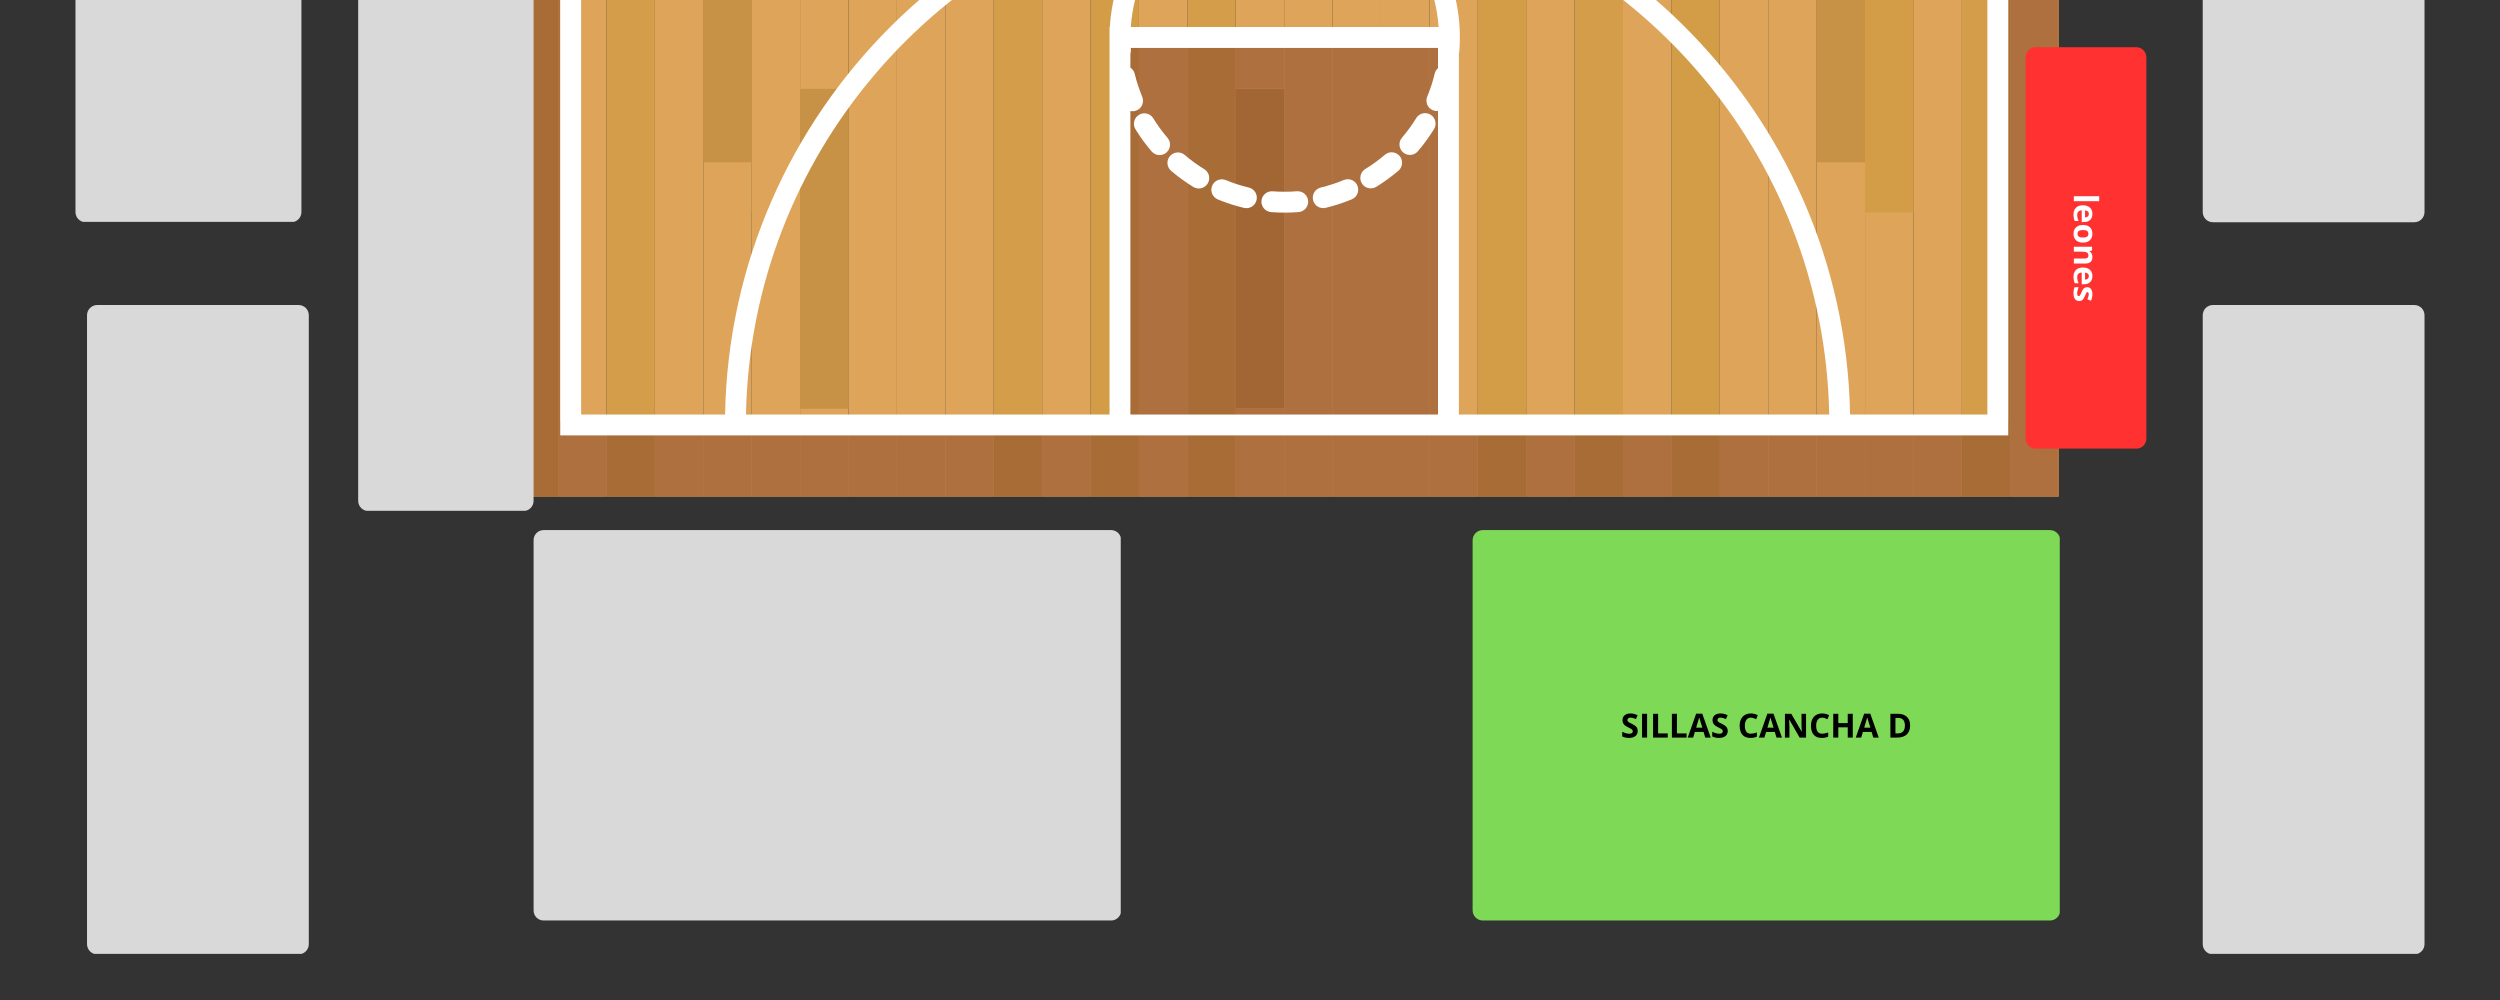 <svg xmlns="http://www.w3.org/2000/svg" xmlns:xlink="http://www.w3.org/1999/xlink" width="2000" zoomAndPan="magnify" viewBox="0 0 1500 600" height="800" preserveAspectRatio="xMidYMid meet" version="1.0"><rect x="0" y="0" width="1500" height="600" fill="#333333" stroke="none"/><defs><g/><clipPath id="9398a1fed0"><path d="M 1206 0 L 1236 0 L 1236 297.965 L 1206 297.965 Z M 1206 0 " clip-rule="nonzero"/></clipPath><clipPath id="2ace561d34"><path d="M 1177 0 L 1207 0 L 1207 297.965 L 1177 297.965 Z M 1177 0 " clip-rule="nonzero"/></clipPath><clipPath id="6534e3a64e"><path d="M 1148 0 L 1178 0 L 1178 297.965 L 1148 297.965 Z M 1148 0 " clip-rule="nonzero"/></clipPath><clipPath id="6485ed7209"><path d="M 1119 0 L 1149 0 L 1149 297.965 L 1119 297.965 Z M 1119 0 " clip-rule="nonzero"/></clipPath><clipPath id="12ae5911d4"><path d="M 1089 0 L 1120 0 L 1120 297.965 L 1089 297.965 Z M 1089 0 " clip-rule="nonzero"/></clipPath><clipPath id="d46a6319b6"><path d="M 1060 0 L 1090 0 L 1090 297.965 L 1060 297.965 Z M 1060 0 " clip-rule="nonzero"/></clipPath><clipPath id="d75b7e5694"><path d="M 1031 0 L 1061 0 L 1061 297.965 L 1031 297.965 Z M 1031 0 " clip-rule="nonzero"/></clipPath><clipPath id="5ea0d0245b"><path d="M 1002 0 L 1032 0 L 1032 297.965 L 1002 297.965 Z M 1002 0 " clip-rule="nonzero"/></clipPath><clipPath id="1a2b495e8a"><path d="M 973 0 L 1003 0 L 1003 297.965 L 973 297.965 Z M 973 0 " clip-rule="nonzero"/></clipPath><clipPath id="6ff8b0fb7c"><path d="M 944 0 L 974 0 L 974 297.965 L 944 297.965 Z M 944 0 " clip-rule="nonzero"/></clipPath><clipPath id="a6c2f94bd2"><path d="M 915 0 L 945 0 L 945 297.965 L 915 297.965 Z M 915 0 " clip-rule="nonzero"/></clipPath><clipPath id="1da0281833"><path d="M 886 0 L 916 0 L 916 297.965 L 886 297.965 Z M 886 0 " clip-rule="nonzero"/></clipPath><clipPath id="fb3bea551f"><path d="M 857 0 L 887 0 L 887 297.965 L 857 297.965 Z M 857 0 " clip-rule="nonzero"/></clipPath><clipPath id="53795aa39e"><path d="M 828 0 L 858 0 L 858 297.965 L 828 297.965 Z M 828 0 " clip-rule="nonzero"/></clipPath><clipPath id="5a63e8b563"><path d="M 799 0 L 829 0 L 829 297.965 L 799 297.965 Z M 799 0 " clip-rule="nonzero"/></clipPath><clipPath id="b6e439ee69"><path d="M 770 0 L 800 0 L 800 297.965 L 770 297.965 Z M 770 0 " clip-rule="nonzero"/></clipPath><clipPath id="8e76752b71"><path d="M 741 0 L 771 0 L 771 297.965 L 741 297.965 Z M 741 0 " clip-rule="nonzero"/></clipPath><clipPath id="a45a821fa3"><path d="M 712 0 L 742 0 L 742 297.965 L 712 297.965 Z M 712 0 " clip-rule="nonzero"/></clipPath><clipPath id="3755a36458"><path d="M 683 0 L 713 0 L 713 297.965 L 683 297.965 Z M 683 0 " clip-rule="nonzero"/></clipPath><clipPath id="56509ae1d5"><path d="M 654 0 L 684 0 L 684 297.965 L 654 297.965 Z M 654 0 " clip-rule="nonzero"/></clipPath><clipPath id="1b9f6ce985"><path d="M 625 0 L 655 0 L 655 297.965 L 625 297.965 Z M 625 0 " clip-rule="nonzero"/></clipPath><clipPath id="a3dd6e0c8b"><path d="M 596 0 L 626 0 L 626 297.965 L 596 297.965 Z M 596 0 " clip-rule="nonzero"/></clipPath><clipPath id="c72ee8a7e4"><path d="M 567 0 L 597 0 L 597 297.965 L 567 297.965 Z M 567 0 " clip-rule="nonzero"/></clipPath><clipPath id="20217c53cc"><path d="M 538 0 L 568 0 L 568 297.965 L 538 297.965 Z M 538 0 " clip-rule="nonzero"/></clipPath><clipPath id="1b19637454"><path d="M 509 0 L 539 0 L 539 297.965 L 509 297.965 Z M 509 0 " clip-rule="nonzero"/></clipPath><clipPath id="ee5a8c180e"><path d="M 480 0 L 510 0 L 510 297.965 L 480 297.965 Z M 480 0 " clip-rule="nonzero"/></clipPath><clipPath id="79cac449e4"><path d="M 451 0 L 481 0 L 481 297.965 L 451 297.965 Z M 451 0 " clip-rule="nonzero"/></clipPath><clipPath id="44befc6d80"><path d="M 421 0 L 452 0 L 452 297.965 L 421 297.965 Z M 421 0 " clip-rule="nonzero"/></clipPath><clipPath id="e587e526b4"><path d="M 392 0 L 422 0 L 422 297.965 L 392 297.965 Z M 392 0 " clip-rule="nonzero"/></clipPath><clipPath id="324da9ab10"><path d="M 363 0 L 393 0 L 393 297.965 L 363 297.965 Z M 363 0 " clip-rule="nonzero"/></clipPath><clipPath id="f1542c83d3"><path d="M 334 0 L 364 0 L 364 297.965 L 334 297.965 Z M 334 0 " clip-rule="nonzero"/></clipPath><clipPath id="563ca7b887"><path d="M 305.344 0 L 335 0 L 335 297.965 L 305.344 297.965 Z M 305.344 0 " clip-rule="nonzero"/></clipPath><clipPath id="169d9fe9c1"><path d="M 1206 0 L 1236 0 L 1236 297.965 L 1206 297.965 Z M 1206 0 " clip-rule="nonzero"/></clipPath><clipPath id="143cf5bc0e"><path d="M 1177 0 L 1207 0 L 1207 297.965 L 1177 297.965 Z M 1177 0 " clip-rule="nonzero"/></clipPath><clipPath id="b2a2445f04"><path d="M 1148 0 L 1178 0 L 1178 297.965 L 1148 297.965 Z M 1148 0 " clip-rule="nonzero"/></clipPath><clipPath id="24166f77ee"><path d="M 1119 0 L 1149 0 L 1149 297.965 L 1119 297.965 Z M 1119 0 " clip-rule="nonzero"/></clipPath><clipPath id="f4c35498eb"><path d="M 1089 0 L 1120 0 L 1120 297.965 L 1089 297.965 Z M 1089 0 " clip-rule="nonzero"/></clipPath><clipPath id="23f70fc11a"><path d="M 1060 0 L 1090 0 L 1090 297.965 L 1060 297.965 Z M 1060 0 " clip-rule="nonzero"/></clipPath><clipPath id="3b7e7b7f78"><path d="M 1031 0 L 1061 0 L 1061 297.965 L 1031 297.965 Z M 1031 0 " clip-rule="nonzero"/></clipPath><clipPath id="33430dc837"><path d="M 1002 0 L 1032 0 L 1032 297.965 L 1002 297.965 Z M 1002 0 " clip-rule="nonzero"/></clipPath><clipPath id="c7c4c99321"><path d="M 973 0 L 1003 0 L 1003 297.965 L 973 297.965 Z M 973 0 " clip-rule="nonzero"/></clipPath><clipPath id="d398b9c7be"><path d="M 944 0 L 974 0 L 974 297.965 L 944 297.965 Z M 944 0 " clip-rule="nonzero"/></clipPath><clipPath id="f82f8aa137"><path d="M 915 0 L 945 0 L 945 297.965 L 915 297.965 Z M 915 0 " clip-rule="nonzero"/></clipPath><clipPath id="1792a4edee"><path d="M 886 0 L 916 0 L 916 297.965 L 886 297.965 Z M 886 0 " clip-rule="nonzero"/></clipPath><clipPath id="3aabeb14e5"><path d="M 857 0 L 887 0 L 887 297.965 L 857 297.965 Z M 857 0 " clip-rule="nonzero"/></clipPath><clipPath id="3263206e28"><path d="M 828 0 L 858 0 L 858 297.965 L 828 297.965 Z M 828 0 " clip-rule="nonzero"/></clipPath><clipPath id="be884441a9"><path d="M 799 0 L 829 0 L 829 297.965 L 799 297.965 Z M 799 0 " clip-rule="nonzero"/></clipPath><clipPath id="c7b71b4108"><path d="M 770 0 L 800 0 L 800 297.965 L 770 297.965 Z M 770 0 " clip-rule="nonzero"/></clipPath><clipPath id="fb15f8b7e8"><path d="M 741 0 L 771 0 L 771 297.965 L 741 297.965 Z M 741 0 " clip-rule="nonzero"/></clipPath><clipPath id="2eeffa4138"><path d="M 712 0 L 742 0 L 742 297.965 L 712 297.965 Z M 712 0 " clip-rule="nonzero"/></clipPath><clipPath id="ce09ce4f96"><path d="M 683 0 L 713 0 L 713 297.965 L 683 297.965 Z M 683 0 " clip-rule="nonzero"/></clipPath><clipPath id="534ff0be05"><path d="M 654 0 L 684 0 L 684 297.965 L 654 297.965 Z M 654 0 " clip-rule="nonzero"/></clipPath><clipPath id="2496ff93cd"><path d="M 625 0 L 655 0 L 655 297.965 L 625 297.965 Z M 625 0 " clip-rule="nonzero"/></clipPath><clipPath id="d36a856e19"><path d="M 596 0 L 626 0 L 626 297.965 L 596 297.965 Z M 596 0 " clip-rule="nonzero"/></clipPath><clipPath id="2b6e791b6c"><path d="M 567 0 L 597 0 L 597 297.965 L 567 297.965 Z M 567 0 " clip-rule="nonzero"/></clipPath><clipPath id="c41ae019f0"><path d="M 538 0 L 568 0 L 568 297.965 L 538 297.965 Z M 538 0 " clip-rule="nonzero"/></clipPath><clipPath id="c5c129c022"><path d="M 509 0 L 539 0 L 539 297.965 L 509 297.965 Z M 509 0 " clip-rule="nonzero"/></clipPath><clipPath id="839f554a1e"><path d="M 480 0 L 510 0 L 510 297.965 L 480 297.965 Z M 480 0 " clip-rule="nonzero"/></clipPath><clipPath id="d6ca410218"><path d="M 451 0 L 481 0 L 481 297.965 L 451 297.965 Z M 451 0 " clip-rule="nonzero"/></clipPath><clipPath id="464893f617"><path d="M 421 0 L 452 0 L 452 297.965 L 421 297.965 Z M 421 0 " clip-rule="nonzero"/></clipPath><clipPath id="156a87c736"><path d="M 392 0 L 422 0 L 422 297.965 L 392 297.965 Z M 392 0 " clip-rule="nonzero"/></clipPath><clipPath id="bbf3009538"><path d="M 363 0 L 393 0 L 393 297.965 L 363 297.965 Z M 363 0 " clip-rule="nonzero"/></clipPath><clipPath id="918ba0ebfa"><path d="M 334 0 L 364 0 L 364 297.965 L 334 297.965 Z M 334 0 " clip-rule="nonzero"/></clipPath><clipPath id="38062957fc"><path d="M 305.344 0 L 335 0 L 335 297.965 L 305.344 297.965 Z M 305.344 0 " clip-rule="nonzero"/></clipPath><clipPath id="a892174a6a"><path d="M 45.285 0 L 180.852 0 L 180.852 133.637 L 45.285 133.637 Z M 45.285 0 " clip-rule="nonzero"/></clipPath><clipPath id="df7ef6efbb"><path d="M 180.852 -935.254 L 180.852 127.234 C 180.852 130.609 178.113 133.344 174.738 133.344 L 51.395 133.344 C 48.02 133.344 45.285 130.609 45.285 127.234 L 45.285 -935.254 C 45.285 -938.629 48.02 -941.367 51.395 -941.367 L 174.738 -941.367 C 178.113 -941.367 180.852 -938.629 180.852 -935.254 Z M 180.852 -935.254 " clip-rule="nonzero"/></clipPath><clipPath id="c6da8e33dd"><path d="M 1321.637 0 L 1454.707 0 L 1454.707 133.574 L 1321.637 133.574 Z M 1321.637 0 " clip-rule="nonzero"/></clipPath><clipPath id="47d353f0c0"><path d="M 1454.707 -935.254 L 1454.707 127.234 C 1454.707 130.609 1451.969 133.344 1448.594 133.344 L 1327.75 133.344 C 1324.375 133.344 1321.637 130.609 1321.637 127.234 L 1321.637 -935.254 C 1321.637 -938.629 1324.375 -941.363 1327.75 -941.363 L 1448.594 -941.363 C 1451.969 -941.363 1454.707 -938.629 1454.707 -935.254 Z M 1454.707 -935.254 " clip-rule="nonzero"/></clipPath><clipPath id="e551b42099"><path d="M 1321.641 183.012 L 1454.707 183.012 L 1454.707 572.859 L 1321.641 572.859 Z M 1321.641 183.012 " clip-rule="nonzero"/></clipPath><clipPath id="358cbedaff"><path d="M 1454.707 189.125 L 1454.707 566.48 C 1454.707 569.855 1451.973 572.594 1448.598 572.594 L 1327.75 572.594 C 1324.375 572.594 1321.641 569.855 1321.641 566.48 L 1321.641 189.125 C 1321.641 185.75 1324.375 183.012 1327.75 183.012 L 1448.598 183.012 C 1451.973 183.012 1454.707 185.75 1454.707 189.125 Z M 1454.707 189.125 " clip-rule="nonzero"/></clipPath><clipPath id="1bd7187dd2"><path d="M 52.215 183.012 L 185.281 183.012 L 185.281 572.859 L 52.215 572.859 Z M 52.215 183.012 " clip-rule="nonzero"/></clipPath><clipPath id="85cfb761e0"><path d="M 185.281 189.125 L 185.281 566.48 C 185.281 569.855 182.547 572.594 179.172 572.594 L 58.324 572.594 C 54.949 572.594 52.215 569.855 52.215 566.48 L 52.215 189.125 C 52.215 185.75 54.949 183.012 58.324 183.012 L 179.172 183.012 C 182.547 183.012 185.281 185.75 185.281 189.125 Z M 185.281 189.125 " clip-rule="nonzero"/></clipPath><clipPath id="2eabf9fa59"><path d="M 883.574 318.051 L 1236 318.051 L 1236 552.297 L 883.574 552.297 Z M 883.574 318.051 " clip-rule="nonzero"/></clipPath><clipPath id="a9f0f907a5"><path d="M 889.684 318.051 L 1229.988 318.051 C 1233.363 318.051 1236.098 320.785 1236.098 324.16 L 1236.098 546.188 C 1236.098 549.562 1233.363 552.297 1229.988 552.297 L 889.684 552.297 C 886.309 552.297 883.574 549.562 883.574 546.188 L 883.574 324.16 C 883.574 320.785 886.309 318.051 889.684 318.051 Z M 889.684 318.051 " clip-rule="nonzero"/></clipPath><clipPath id="5e713d3022"><path d="M 214.91 0 L 320.152 0 L 320.152 306.91 L 214.91 306.91 Z M 214.91 0 " clip-rule="nonzero"/></clipPath><clipPath id="6e77c30aba"><path d="M 320.152 -1108.527 L 320.152 300.504 C 320.152 303.879 317.414 306.613 314.039 306.613 L 221.023 306.613 C 217.648 306.613 214.91 303.879 214.91 300.504 L 214.91 -1108.527 C 214.91 -1111.902 217.648 -1114.641 221.023 -1114.641 L 314.039 -1114.641 C 317.414 -1114.641 320.152 -1111.902 320.152 -1108.527 Z M 320.152 -1108.527 " clip-rule="nonzero"/></clipPath><clipPath id="6c8baaac9c"><path d="M 1215.352 28.301 L 1287.809 28.301 L 1287.809 269.449 L 1215.352 269.449 Z M 1215.352 28.301 " clip-rule="nonzero"/></clipPath><clipPath id="7d78445447"><path d="M 1287.809 34.414 L 1287.809 263.109 C 1287.809 266.484 1285.074 269.219 1281.699 269.219 L 1221.465 269.219 C 1218.09 269.219 1215.352 266.484 1215.352 263.109 L 1215.352 34.414 C 1215.352 31.039 1218.09 28.301 1221.465 28.301 L 1281.699 28.301 C 1285.074 28.301 1287.809 31.039 1287.809 34.414 Z M 1287.809 34.414 " clip-rule="nonzero"/></clipPath><clipPath id="c9d21080c6"><path d="M 320.156 318.051 L 673 318.051 L 673 552.297 L 320.156 552.297 Z M 320.156 318.051 " clip-rule="nonzero"/></clipPath><clipPath id="b84394fc75"><path d="M 326.156 318.051 L 666.68 318.051 C 669.992 318.051 672.68 320.738 672.68 324.051 L 672.68 546.297 C 672.68 549.613 669.992 552.297 666.68 552.297 L 326.156 552.297 C 322.84 552.297 320.156 549.613 320.156 546.297 L 320.156 324.051 C 320.156 320.738 322.84 318.051 326.156 318.051 Z M 326.156 318.051 " clip-rule="nonzero"/></clipPath></defs><g clip-path="url(#9398a1fed0)"><path fill="#dea55a" d="M 1206.145 -1123.301 L 1206.145 297.977 L 1235.203 297.977 L 1235.203 -1123.301 Z M 1206.145 -1123.301 " fill-opacity="1" fill-rule="nonzero"/></g><g clip-path="url(#2ace561d34)"><path fill="#d39d49" d="M 1177.117 -1123.301 L 1177.117 297.977 L 1206.145 297.977 L 1206.145 -1123.301 Z M 1177.117 -1123.301 " fill-opacity="1" fill-rule="nonzero"/></g><g clip-path="url(#6534e3a64e)"><path fill="#dea55a" d="M 1148.059 -1123.301 L 1148.059 297.977 L 1177.117 297.977 L 1177.117 -1123.301 Z M 1148.059 -1123.301 " fill-opacity="1" fill-rule="nonzero"/></g><g clip-path="url(#6485ed7209)"><path fill="#dea55a" d="M 1119.031 -1123.301 L 1119.031 297.977 L 1148.059 297.977 L 1148.059 -1123.301 Z M 1119.031 -1123.301 " fill-opacity="1" fill-rule="nonzero"/></g><g clip-path="url(#12ae5911d4)"><path fill="#dea55a" d="M 1089.988 -1123.301 L 1089.988 297.977 L 1119.031 297.977 L 1119.031 -1123.301 Z M 1089.988 -1123.301 " fill-opacity="1" fill-rule="nonzero"/></g><g clip-path="url(#d46a6319b6)"><path fill="#dea55a" d="M 1060.945 -1123.301 L 1060.945 297.977 L 1089.988 297.977 L 1089.988 -1123.301 Z M 1060.945 -1123.301 " fill-opacity="1" fill-rule="nonzero"/></g><g clip-path="url(#d75b7e5694)"><path fill="#dea55a" d="M 1031.887 -1123.301 L 1031.887 297.977 L 1060.945 297.977 L 1060.945 -1123.301 Z M 1031.887 -1123.301 " fill-opacity="1" fill-rule="nonzero"/></g><g clip-path="url(#5ea0d0245b)"><path fill="#d39d48" d="M 1002.859 -1123.301 L 1002.859 297.977 L 1031.887 297.977 L 1031.887 -1123.301 Z M 1002.859 -1123.301 " fill-opacity="1" fill-rule="nonzero"/></g><g clip-path="url(#1a2b495e8a)"><path fill="#dea55a" d="M 973.801 -1123.301 L 973.801 297.977 L 1002.859 297.977 L 1002.859 -1123.301 Z M 973.801 -1123.301 " fill-opacity="1" fill-rule="nonzero"/></g><g clip-path="url(#6ff8b0fb7c)"><path fill="#d39d49" d="M 944.758 -1123.301 L 944.758 297.977 L 973.801 297.977 L 973.801 -1123.301 Z M 944.758 -1123.301 " fill-opacity="1" fill-rule="nonzero"/></g><g clip-path="url(#a6c2f94bd2)"><path fill="#dea55a" d="M 915.715 -1123.301 L 915.715 297.977 L 944.758 297.977 L 944.758 -1123.301 Z M 915.715 -1123.301 " fill-opacity="1" fill-rule="nonzero"/></g><g clip-path="url(#1da0281833)"><path fill="#d39d48" d="M 886.672 -1123.301 L 886.672 297.977 L 915.715 297.977 L 915.715 -1123.301 Z M 886.672 -1123.301 " fill-opacity="1" fill-rule="nonzero"/></g><path fill="#d39d48" d="M 1119.031 -471.535 L 1119.031 127.426 L 1148.059 127.426 L 1148.059 -471.535 Z M 1119.031 -471.535 " fill-opacity="1" fill-rule="nonzero"/><path fill="#d39d48" d="M 451.016 -471.535 L 451.016 127.426 L 480.055 127.426 L 480.055 -471.535 Z M 451.016 -471.535 " fill-opacity="1" fill-rule="nonzero"/><g clip-path="url(#fb3bea551f)"><path fill="#dea55a" d="M 857.648 -1123.301 L 857.648 297.977 L 886.672 297.977 L 886.672 -1123.301 Z M 857.648 -1123.301 " fill-opacity="1" fill-rule="nonzero"/></g><g clip-path="url(#53795aa39e)"><path fill="#dea55a" d="M 828.586 -1123.301 L 828.586 297.977 L 857.648 297.977 L 857.648 -1123.301 Z M 828.586 -1123.301 " fill-opacity="1" fill-rule="nonzero"/></g><g clip-path="url(#5a63e8b563)"><path fill="#dea55a" d="M 799.543 -1123.301 L 799.543 297.977 L 828.586 297.977 L 828.586 -1123.301 Z M 799.543 -1123.301 " fill-opacity="1" fill-rule="nonzero"/></g><g clip-path="url(#b6e439ee69)"><path fill="#dea55a" d="M 770.5 -1123.301 L 770.5 297.977 L 799.543 297.977 L 799.543 -1123.301 Z M 770.5 -1123.301 " fill-opacity="1" fill-rule="nonzero"/></g><g clip-path="url(#8e76752b71)"><path fill="#dea55a" d="M 741.457 -1123.301 L 741.457 297.977 L 770.5 297.977 L 770.5 -1123.301 Z M 741.457 -1123.301 " fill-opacity="1" fill-rule="nonzero"/></g><g clip-path="url(#a45a821fa3)"><path fill="#d39d49" d="M 712.414 -1123.301 L 712.414 297.977 L 741.457 297.977 L 741.457 -1123.301 Z M 712.414 -1123.301 " fill-opacity="1" fill-rule="nonzero"/></g><g clip-path="url(#3755a36458)"><path fill="#dea55a" d="M 683.371 -1123.301 L 683.371 297.977 L 712.414 297.977 L 712.414 -1123.301 Z M 683.371 -1123.301 " fill-opacity="1" fill-rule="nonzero"/></g><g clip-path="url(#56509ae1d5)"><path fill="#d39d48" d="M 654.332 -1123.301 L 654.332 297.977 L 683.371 297.977 L 683.371 -1123.301 Z M 654.332 -1123.301 " fill-opacity="1" fill-rule="nonzero"/></g><g clip-path="url(#1b9f6ce985)"><path fill="#dea55a" d="M 625.289 -1123.301 L 625.289 297.977 L 654.332 297.977 L 654.332 -1123.301 Z M 625.289 -1123.301 " fill-opacity="1" fill-rule="nonzero"/></g><g clip-path="url(#a3dd6e0c8b)"><path fill="#d39d49" d="M 596.227 -1123.301 L 596.227 297.977 L 625.289 297.977 L 625.289 -1123.301 Z M 596.227 -1123.301 " fill-opacity="1" fill-rule="nonzero"/></g><g clip-path="url(#c72ee8a7e4)"><path fill="#dea55a" d="M 567.184 -1123.301 L 567.184 297.977 L 596.227 297.977 L 596.227 -1123.301 Z M 567.184 -1123.301 " fill-opacity="1" fill-rule="nonzero"/></g><g clip-path="url(#20217c53cc)"><path fill="#dea55a" d="M 538.141 -1123.301 L 538.141 297.977 L 567.184 297.977 L 567.184 -1123.301 Z M 538.141 -1123.301 " fill-opacity="1" fill-rule="nonzero"/></g><g clip-path="url(#1b19637454)"><path fill="#dea55a" d="M 509.098 -1123.301 L 509.098 297.977 L 538.141 297.977 L 538.141 -1123.301 Z M 509.098 -1123.301 " fill-opacity="1" fill-rule="nonzero"/></g><g clip-path="url(#ee5a8c180e)"><path fill="#dea55a" d="M 480.055 -1123.301 L 480.055 297.977 L 509.098 297.977 L 509.098 -1123.301 Z M 480.055 -1123.301 " fill-opacity="1" fill-rule="nonzero"/></g><g clip-path="url(#79cac449e4)"><path fill="#dea55a" d="M 451.016 -1123.301 L 451.016 297.977 L 480.055 297.977 L 480.055 -1123.301 Z M 451.016 -1123.301 " fill-opacity="1" fill-rule="nonzero"/></g><g clip-path="url(#44befc6d80)"><path fill="#dea55a" d="M 421.973 -1123.301 L 421.973 297.977 L 451.016 297.977 L 451.016 -1123.301 Z M 421.973 -1123.301 " fill-opacity="1" fill-rule="nonzero"/></g><g clip-path="url(#e587e526b4)"><path fill="#dea55a" d="M 392.93 -1123.301 L 392.93 297.977 L 421.973 297.977 L 421.973 -1123.301 Z M 392.93 -1123.301 " fill-opacity="1" fill-rule="nonzero"/></g><g clip-path="url(#324da9ab10)"><path fill="#d39d49" d="M 363.887 -1123.301 L 363.887 297.977 L 392.93 297.977 L 392.93 -1123.301 Z M 363.887 -1123.301 " fill-opacity="1" fill-rule="nonzero"/></g><g clip-path="url(#f1542c83d3)"><path fill="#dea55a" d="M 334.844 -1123.301 L 334.844 297.977 L 363.887 297.977 L 363.887 -1123.301 Z M 334.844 -1123.301 " fill-opacity="1" fill-rule="nonzero"/></g><g clip-path="url(#563ca7b887)"><path fill="#d39d48" d="M 305.801 -1123.301 L 305.801 297.977 L 334.844 297.977 L 334.844 -1123.301 Z M 305.801 -1123.301 " fill-opacity="1" fill-rule="nonzero"/></g><path fill="#c79146" d="M 1089.988 -179.078 L 1089.988 97.367 L 1119.031 97.367 L 1119.031 -179.078 Z M 1089.988 -179.078 " fill-opacity="1" fill-rule="nonzero"/><path fill="#c79146" d="M 421.973 -179.078 L 421.973 97.367 L 451.016 97.367 L 451.016 -179.078 Z M 421.973 -179.078 " fill-opacity="1" fill-rule="nonzero"/><path fill="#c79146" d="M 480.055 53.305 L 480.055 245.234 L 509.098 245.234 L 509.098 53.305 Z M 480.055 53.305 " fill-opacity="1" fill-rule="nonzero"/><g clip-path="url(#169d9fe9c1)"><path fill="#ae703f" d="M 1206.145 -1123.301 L 1206.145 297.977 L 1235.203 297.977 L 1235.203 -1123.301 Z M 1206.145 -1123.301 " fill-opacity="1" fill-rule="nonzero"/></g><g clip-path="url(#143cf5bc0e)"><path fill="#a86c37" d="M 1177.117 297.977 L 1177.117 252.707 L 1204.922 252.707 L 1204.922 -1078.359 L 1177.117 -1078.359 L 1177.117 -1123.301 L 1206.145 -1123.301 L 1206.145 297.977 L 1177.117 297.977 " fill-opacity="1" fill-rule="nonzero"/></g><g clip-path="url(#b2a2445f04)"><path fill="#ae703f" d="M 1148.059 297.977 L 1148.059 252.707 L 1177.117 252.707 L 1177.117 297.977 L 1148.059 297.977 M 1148.059 -1078.359 L 1148.059 -1123.301 L 1177.117 -1123.301 L 1177.117 -1078.359 L 1148.059 -1078.359 " fill-opacity="1" fill-rule="nonzero"/></g><g clip-path="url(#24166f77ee)"><path fill="#ae703f" d="M 1119.031 297.977 L 1119.031 252.707 L 1148.059 252.707 L 1148.059 297.977 L 1119.031 297.977 M 1119.031 -1078.359 L 1119.031 -1123.301 L 1148.059 -1123.301 L 1148.059 -1078.359 L 1119.031 -1078.359 " fill-opacity="1" fill-rule="nonzero"/></g><g clip-path="url(#f4c35498eb)"><path fill="#ae703f" d="M 1089.988 297.977 L 1089.988 252.707 L 1119.031 252.707 L 1119.031 297.977 L 1089.988 297.977 M 1089.988 -1078.359 L 1089.988 -1123.301 L 1119.031 -1123.301 L 1119.031 -1078.359 L 1089.988 -1078.359 " fill-opacity="1" fill-rule="nonzero"/></g><g clip-path="url(#23f70fc11a)"><path fill="#ae703f" d="M 1060.945 297.977 L 1060.945 252.707 L 1089.988 252.707 L 1089.988 297.977 L 1060.945 297.977 M 1060.945 -1078.359 L 1060.945 -1123.301 L 1089.988 -1123.301 L 1089.988 -1078.359 L 1060.945 -1078.359 " fill-opacity="1" fill-rule="nonzero"/></g><g clip-path="url(#3b7e7b7f78)"><path fill="#ae703f" d="M 1031.887 297.977 L 1031.887 252.707 L 1060.945 252.707 L 1060.945 297.977 L 1031.887 297.977 M 1031.887 -1078.359 L 1031.887 -1123.301 L 1060.945 -1123.301 L 1060.945 -1078.359 L 1031.887 -1078.359 " fill-opacity="1" fill-rule="nonzero"/></g><g clip-path="url(#33430dc837)"><path fill="#a86c36" d="M 1002.859 297.977 L 1002.859 252.707 L 1031.887 252.707 L 1031.887 297.977 L 1002.859 297.977 M 1002.859 -1078.359 L 1002.859 -1123.301 L 1031.887 -1123.301 L 1031.887 -1078.359 L 1002.859 -1078.359 " fill-opacity="1" fill-rule="nonzero"/></g><g clip-path="url(#c7c4c99321)"><path fill="#ae703f" d="M 973.801 297.977 L 973.801 252.707 L 1002.859 252.707 L 1002.859 297.977 L 973.801 297.977 M 973.801 -1078.359 L 973.801 -1123.301 L 1002.859 -1123.301 L 1002.859 -1078.359 L 973.801 -1078.359 " fill-opacity="1" fill-rule="nonzero"/></g><g clip-path="url(#d398b9c7be)"><path fill="#a86c37" d="M 944.758 297.977 L 944.758 252.707 L 973.801 252.707 L 973.801 297.977 L 944.758 297.977 M 944.758 -1078.359 L 944.758 -1123.301 L 973.801 -1123.301 L 973.801 -1078.359 L 944.758 -1078.359 " fill-opacity="1" fill-rule="nonzero"/></g><g clip-path="url(#f82f8aa137)"><path fill="#ae703f" d="M 915.715 297.977 L 915.715 252.707 L 944.758 252.707 L 944.758 297.977 L 915.715 297.977 M 915.715 -1078.359 L 915.715 -1123.301 L 944.758 -1123.301 L 944.758 -1078.359 L 915.715 -1078.359 " fill-opacity="1" fill-rule="nonzero"/></g><g clip-path="url(#1792a4edee)"><path fill="#a86c36" d="M 886.672 297.977 L 886.672 252.707 L 915.715 252.707 L 915.715 297.977 L 886.672 297.977 M 886.672 -1078.359 L 886.672 -1123.301 L 915.715 -1123.301 L 915.715 -1078.359 L 886.672 -1078.359 " fill-opacity="1" fill-rule="nonzero"/></g><g clip-path="url(#3aabeb14e5)"><path fill="#ae703f" d="M 857.648 297.977 L 857.648 252.707 L 886.672 252.707 L 886.672 297.977 L 857.648 297.977 M 857.648 -1078.359 L 857.648 -1123.301 L 886.672 -1123.301 L 886.672 -1078.359 L 857.648 -1078.359 " fill-opacity="1" fill-rule="nonzero"/></g><g clip-path="url(#3263206e28)"><path fill="#ae703f" d="M 828.586 297.977 L 828.586 252.707 L 857.648 252.707 L 857.648 297.977 L 828.586 297.977 M 828.586 -1078.359 L 828.586 -1123.301 L 857.648 -1123.301 L 857.648 -1078.359 L 828.586 -1078.359 " fill-opacity="1" fill-rule="nonzero"/></g><g clip-path="url(#be884441a9)"><path fill="#ae703f" d="M 799.543 297.977 L 799.543 252.707 L 828.586 252.707 L 828.586 297.977 L 799.543 297.977 M 799.543 -1078.359 L 799.543 -1123.301 L 828.586 -1123.301 L 828.586 -1078.359 L 799.543 -1078.359 " fill-opacity="1" fill-rule="nonzero"/></g><g clip-path="url(#c7b71b4108)"><path fill="#ae703f" d="M 770.5 297.977 L 770.5 252.707 L 799.543 252.707 L 799.543 297.977 L 770.5 297.977 M 770.5 -1078.359 L 770.5 -1123.301 L 799.543 -1123.301 L 799.543 -1078.359 L 770.5 -1078.359 " fill-opacity="1" fill-rule="nonzero"/></g><g clip-path="url(#fb15f8b7e8)"><path fill="#ae703f" d="M 741.457 297.977 L 741.457 252.707 L 770.5 252.707 L 770.5 297.977 L 741.457 297.977 M 741.457 -1078.359 L 741.457 -1123.301 L 770.5 -1123.301 L 770.5 -1078.359 L 741.457 -1078.359 " fill-opacity="1" fill-rule="nonzero"/></g><g clip-path="url(#2eeffa4138)"><path fill="#a86c37" d="M 712.414 297.977 L 712.414 252.707 L 741.457 252.707 L 741.457 297.977 L 712.414 297.977 M 712.414 -1078.359 L 712.414 -1123.301 L 741.457 -1123.301 L 741.457 -1078.359 L 712.414 -1078.359 " fill-opacity="1" fill-rule="nonzero"/></g><g clip-path="url(#ce09ce4f96)"><path fill="#ae703f" d="M 683.371 297.977 L 683.371 252.707 L 712.414 252.707 L 712.414 297.977 L 683.371 297.977 M 683.371 -1078.359 L 683.371 -1123.301 L 712.414 -1123.301 L 712.414 -1078.359 L 683.371 -1078.359 " fill-opacity="1" fill-rule="nonzero"/></g><g clip-path="url(#534ff0be05)"><path fill="#a86c36" d="M 654.332 297.977 L 654.332 252.707 L 683.371 252.707 L 683.371 297.977 L 654.332 297.977 M 654.332 -1078.359 L 654.332 -1123.301 L 683.371 -1123.301 L 683.371 -1078.359 L 654.332 -1078.359 " fill-opacity="1" fill-rule="nonzero"/></g><g clip-path="url(#2496ff93cd)"><path fill="#ae703f" d="M 625.289 297.977 L 625.289 252.707 L 654.332 252.707 L 654.332 297.977 L 625.289 297.977 M 625.289 -1078.359 L 625.289 -1123.301 L 654.332 -1123.301 L 654.332 -1078.359 L 625.289 -1078.359 " fill-opacity="1" fill-rule="nonzero"/></g><g clip-path="url(#d36a856e19)"><path fill="#a86c37" d="M 596.227 297.977 L 596.227 252.707 L 625.289 252.707 L 625.289 297.977 L 596.227 297.977 M 596.227 -1078.359 L 596.227 -1123.301 L 625.289 -1123.301 L 625.289 -1078.359 L 596.227 -1078.359 " fill-opacity="1" fill-rule="nonzero"/></g><g clip-path="url(#2b6e791b6c)"><path fill="#ae703f" d="M 567.184 297.977 L 567.184 252.707 L 596.227 252.707 L 596.227 297.977 L 567.184 297.977 M 567.184 -1078.359 L 567.184 -1123.301 L 596.227 -1123.301 L 596.227 -1078.359 L 567.184 -1078.359 " fill-opacity="1" fill-rule="nonzero"/></g><g clip-path="url(#c41ae019f0)"><path fill="#ae703f" d="M 538.141 297.977 L 538.141 252.707 L 567.184 252.707 L 567.184 297.977 L 538.141 297.977 M 538.141 -1078.359 L 538.141 -1123.301 L 567.184 -1123.301 L 567.184 -1078.359 L 538.141 -1078.359 " fill-opacity="1" fill-rule="nonzero"/></g><g clip-path="url(#c5c129c022)"><path fill="#ae703f" d="M 509.098 297.977 L 509.098 252.707 L 538.141 252.707 L 538.141 297.977 L 509.098 297.977 M 509.098 -1078.359 L 509.098 -1123.301 L 538.141 -1123.301 L 538.141 -1078.359 L 509.098 -1078.359 " fill-opacity="1" fill-rule="nonzero"/></g><g clip-path="url(#839f554a1e)"><path fill="#ae703f" d="M 480.055 297.977 L 480.055 252.707 L 509.098 252.707 L 509.098 297.977 L 480.055 297.977 M 480.055 -1078.359 L 480.055 -1123.301 L 509.098 -1123.301 L 509.098 -1078.359 L 480.055 -1078.359 " fill-opacity="1" fill-rule="nonzero"/></g><g clip-path="url(#d6ca410218)"><path fill="#ae703f" d="M 451.016 297.977 L 451.016 252.707 L 480.055 252.707 L 480.055 297.977 L 451.016 297.977 M 451.016 -1078.359 L 451.016 -1123.301 L 480.055 -1123.301 L 480.055 -1078.359 L 451.016 -1078.359 " fill-opacity="1" fill-rule="nonzero"/></g><g clip-path="url(#464893f617)"><path fill="#ae703f" d="M 421.973 297.977 L 421.973 252.707 L 451.016 252.707 L 451.016 297.977 L 421.973 297.977 M 421.973 -1078.359 L 421.973 -1123.301 L 451.016 -1123.301 L 451.016 -1078.359 L 421.973 -1078.359 " fill-opacity="1" fill-rule="nonzero"/></g><g clip-path="url(#156a87c736)"><path fill="#ae703f" d="M 392.93 297.977 L 392.93 252.707 L 421.973 252.707 L 421.973 297.977 L 392.93 297.977 M 392.93 -1078.359 L 392.93 -1123.301 L 421.973 -1123.301 L 421.973 -1078.359 L 392.93 -1078.359 " fill-opacity="1" fill-rule="nonzero"/></g><g clip-path="url(#bbf3009538)"><path fill="#a86c37" d="M 363.887 297.977 L 363.887 252.707 L 392.93 252.707 L 392.93 297.977 L 363.887 297.977 M 363.887 -1078.359 L 363.887 -1123.301 L 392.93 -1123.301 L 392.93 -1078.359 L 363.887 -1078.359 " fill-opacity="1" fill-rule="nonzero"/></g><g clip-path="url(#918ba0ebfa)"><path fill="#ae703f" d="M 334.844 297.977 L 334.844 -1123.301 L 363.887 -1123.301 L 363.887 -1078.359 L 336.098 -1078.359 L 336.098 252.707 L 363.887 252.707 L 363.887 297.977 L 334.844 297.977 " fill-opacity="1" fill-rule="nonzero"/></g><g clip-path="url(#38062957fc)"><path fill="#a86c36" d="M 305.801 -1123.301 L 305.801 297.977 L 334.844 297.977 L 334.844 -1123.301 Z M 305.801 -1123.301 " fill-opacity="1" fill-rule="nonzero"/></g><path fill="#ae703f" d="M 857.648 24.207 L 857.648 252.723 L 872.152 252.723 L 872.152 24.207 Z M 857.648 24.207 " fill-opacity="1" fill-rule="nonzero"/><path fill="#ae703f" d="M 828.586 24.207 L 828.586 252.723 L 857.648 252.723 L 857.648 24.207 Z M 828.586 24.207 " fill-opacity="1" fill-rule="nonzero"/><path fill="#ae703f" d="M 799.543 24.207 L 799.543 252.723 L 828.586 252.723 L 828.586 24.207 Z M 799.543 24.207 " fill-opacity="1" fill-rule="nonzero"/><path fill="#ae703f" d="M 770.5 24.207 L 770.5 252.723 L 799.543 252.723 L 799.543 24.207 Z M 770.5 24.207 " fill-opacity="1" fill-rule="nonzero"/><path fill="#ae703f" d="M 741.457 252.707 L 741.457 245.234 L 770.5 245.234 L 770.5 53.305 L 741.457 53.305 L 741.457 24.207 L 770.5 24.207 L 770.5 252.707 L 741.457 252.707 " fill-opacity="1" fill-rule="nonzero"/><path fill="#a86c37" d="M 712.414 252.707 L 712.414 24.207 L 741.457 24.207 L 741.457 252.707 L 712.414 252.707 " fill-opacity="1" fill-rule="nonzero"/><path fill="#ae703f" d="M 683.371 24.207 L 683.371 252.723 L 712.414 252.723 L 712.414 24.207 Z M 683.371 24.207 " fill-opacity="1" fill-rule="nonzero"/><path fill="#a86c36" d="M 672.668 24.207 L 672.668 252.723 L 683.371 252.723 L 683.371 24.207 Z M 672.668 24.207 " fill-opacity="1" fill-rule="nonzero"/><path fill="#a26635" d="M 741.457 53.305 L 741.457 245.234 L 770.5 245.234 L 770.5 53.305 Z M 741.457 53.305 " fill-opacity="1" fill-rule="nonzero"/><path fill="#ffffff" d="M 435.039 -1073.922 C 436.621 -986.074 471.555 -903.746 533.852 -841.438 C 597.598 -777.664 682.379 -742.562 772.543 -742.562 L 774.285 -742.562 C 774.875 -742.562 775.477 -742.578 776.082 -742.578 C 958.496 -744.469 1106.715 -891.816 1110.043 -1073.922 L 1192.422 -1073.922 L 1192.422 -418.871 L 950.438 -418.871 C 947.125 -515.285 867.73 -592.688 770.551 -592.688 C 673.387 -592.688 593.977 -515.285 590.664 -418.871 L 348.68 -418.871 L 348.68 -1073.922 Z M 879.199 -841.406 L 879.379 -841.406 L 879.379 -1073.922 L 1097.527 -1073.922 C 1094.559 -918.254 981.699 -789.039 833.418 -760.82 C 859.539 -778.676 877.211 -807.969 879.199 -841.406 Z M 669.734 -858.102 C 669.406 -854.641 669.18 -851.164 669.18 -847.672 C 669.18 -811.004 688.055 -778.676 716.594 -759.859 C 651.051 -771.168 590.695 -802.305 542.711 -850.301 C 482.797 -910.223 449.172 -989.438 447.586 -1073.922 L 669.734 -1073.922 Z M 866.867 -897.316 C 864.973 -900.84 862.934 -904.301 860.68 -907.547 C 859.457 -909.309 857.5 -910.258 855.527 -910.258 C 854.301 -910.258 853.047 -909.879 851.969 -909.129 C 849.113 -907.156 848.43 -903.254 850.387 -900.398 C 853.16 -896.402 855.641 -892.125 857.762 -887.754 C 859.262 -884.617 863.016 -883.312 866.113 -884.797 L 866.867 -885.254 L 866.867 -881.699 C 863.797 -880.555 862.086 -877.242 863.031 -874.059 C 864.418 -869.41 865.445 -864.594 866.066 -859.73 C 866.18 -858.898 866.457 -858.133 866.867 -857.43 L 866.867 -853.938 L 682.281 -853.938 L 682.281 -857.449 C 682.441 -859.078 682.605 -860.695 682.867 -862.293 C 683.047 -863.617 682.836 -864.906 682.281 -866.031 L 682.281 -872.559 C 684.125 -873.164 685.641 -874.582 686.309 -876.539 C 687.828 -881.176 689.719 -885.727 691.957 -890.07 C 693.539 -893.121 692.332 -896.922 689.262 -898.523 C 688.348 -898.98 687.355 -899.207 686.391 -899.207 C 684.859 -899.207 683.438 -898.621 682.281 -897.609 L 682.281 -1073.922 L 866.867 -1073.922 Z M 773.684 -755.109 C 725.012 -755.422 685.168 -793.477 681.938 -841.406 L 866.621 -841.406 C 863.422 -793.852 824.164 -756.059 776.082 -755.145 C 775.266 -755.125 774.484 -755.109 773.684 -755.109 Z M 727.148 -406.34 C 730.199 -385.074 748.441 -368.707 770.551 -368.707 C 792.66 -368.707 810.883 -385.074 813.953 -406.34 L 937.906 -406.34 C 934.578 -316.844 860.812 -245.059 770.551 -245.059 C 680.289 -245.059 606.508 -316.844 603.211 -406.34 Z M 813.953 -418.871 C 810.883 -440.152 792.66 -456.504 770.551 -456.504 C 748.441 -456.504 730.199 -440.152 727.148 -418.871 L 603.211 -418.871 C 606.508 -508.367 680.289 -580.152 770.551 -580.152 C 860.812 -580.152 934.578 -508.367 937.906 -418.871 Z M 1110.043 248.711 C 1106.699 65.414 956.59 -82.648 772.543 -82.648 C 772.164 -82.648 771.773 -82.633 771.398 -82.633 L 770.812 -82.648 C 770.223 -82.648 769.652 -82.617 769.066 -82.617 C 586.602 -80.758 438.387 66.574 435.039 248.711 L 348.68 248.711 L 348.68 -406.34 L 590.664 -406.34 C 593.977 -309.941 673.387 -232.523 770.551 -232.523 C 867.73 -232.523 947.125 -309.941 950.438 -406.34 L 1192.422 -406.34 L 1192.422 248.711 Z M 665.914 16.195 L 665.719 16.195 L 665.719 248.711 L 447.586 248.711 C 450.559 93.043 563.418 -36.172 711.648 -64.371 C 685.559 -46.535 667.906 -17.258 665.914 16.195 Z M 875.332 32.105 C 875.465 31.684 875.562 31.242 875.594 30.785 C 875.805 28.043 875.922 25.254 875.922 22.477 C 875.922 -14.156 857.094 -46.422 828.621 -65.254 C 979.234 -38.945 1094.527 91.359 1097.527 248.711 L 875.332 248.711 Z M 678.234 66.605 C 679.457 66.883 680.746 66.77 681.969 66.262 C 685.168 64.941 686.652 61.285 685.332 58.055 C 683.488 53.613 681.969 48.98 680.828 44.297 C 680.453 42.699 679.488 41.426 678.234 40.594 L 678.234 32.223 C 678.477 31.453 678.609 30.652 678.527 29.805 L 678.477 28.746 L 862.801 28.746 L 862.801 40.918 C 861.855 41.734 861.156 42.844 860.828 44.148 C 859.688 48.852 858.203 53.5 856.34 57.957 C 855.02 61.137 856.52 64.828 859.719 66.148 C 860.73 66.574 861.789 66.672 862.801 66.574 L 862.801 248.711 L 678.234 248.711 Z M 771.383 -70.102 C 820.07 -69.824 859.93 -31.75 863.16 16.195 L 678.477 16.195 C 681.676 -31.375 720.934 -69.188 769.082 -70.082 C 769.867 -70.082 770.617 -70.102 771.383 -70.102 Z M 1204.953 261.258 L 1204.953 -1086.453 L 336.148 -1086.453 L 336.148 261.258 L 1204.953 261.258 " fill-opacity="1" fill-rule="nonzero"/><path fill="#ffffff" d="M 835 91.359 C 833.562 91.359 832.113 91.867 830.922 92.879 C 827.234 96.012 823.301 98.902 819.188 101.398 C 816.234 103.242 815.305 107.094 817.117 110.047 C 818.93 113 822.797 113.914 825.75 112.102 C 830.414 109.23 834.887 105.949 839.078 102.426 C 841.688 100.156 842 96.207 839.766 93.562 C 838.508 92.129 836.762 91.359 835 91.359 " fill-opacity="1" fill-rule="nonzero"/><path fill="#ffffff" d="M 749.289 112.527 C 744.574 111.418 739.941 109.918 735.488 108.055 C 734.688 107.746 733.887 107.598 733.09 107.598 C 730.625 107.598 728.293 109.051 727.281 111.465 C 725.957 114.664 727.492 118.32 730.691 119.66 C 735.75 121.746 741.035 123.461 746.371 124.734 C 749.746 125.535 753.125 123.461 753.926 120.082 C 754.723 116.703 752.652 113.328 749.289 112.527 " fill-opacity="1" fill-rule="nonzero"/><path fill="#ffffff" d="M 700.504 82.711 C 697.355 79.039 694.484 75.09 691.938 70.98 C 690.766 69.055 688.707 67.992 686.621 67.992 C 685.477 67.992 684.352 68.32 683.324 68.938 C 680.387 70.75 679.457 74.602 681.285 77.555 C 684.156 82.238 687.418 86.695 690.992 90.871 C 693.246 93.5 697.191 93.793 699.836 91.539 C 702.445 89.273 702.773 85.324 700.504 82.711 " fill-opacity="1" fill-rule="nonzero"/><path fill="#ffffff" d="M 778.645 114.746 L 778.137 114.762 C 773.34 115.137 768.445 115.137 763.617 114.777 C 760.191 114.5 757.141 117.082 756.879 120.539 C 756.633 124 759.195 127.004 762.652 127.262 C 768.121 127.688 773.684 127.688 779.133 127.262 C 782.559 126.984 785.152 123.984 784.875 120.523 C 784.613 117.242 781.875 114.746 778.645 114.746 " fill-opacity="1" fill-rule="nonzero"/><path fill="#ffffff" d="M 722.547 101.496 C 718.438 98.949 714.473 96.094 710.785 92.945 C 709.625 91.949 708.172 91.461 706.723 91.461 C 704.961 91.461 703.199 92.195 701.957 93.664 C 699.707 96.289 700.031 100.238 702.66 102.492 C 706.836 106.066 711.324 109.297 715.988 112.168 C 718.957 113.98 722.809 113.051 724.621 110.094 C 726.43 107.141 725.5 103.289 722.547 101.496 " fill-opacity="1" fill-rule="nonzero"/><path fill="#ffffff" d="M 808.664 107.535 C 807.867 107.535 807.051 107.695 806.281 108.008 C 801.828 109.867 797.164 111.367 792.48 112.512 C 789.117 113.328 787.031 116.703 787.848 120.051 C 788.629 123.43 792.023 125.516 795.398 124.699 C 800.734 123.41 806.004 121.715 811.062 119.609 C 814.262 118.27 815.777 114.602 814.457 111.418 C 813.48 109.004 811.129 107.535 808.664 107.535 " fill-opacity="1" fill-rule="nonzero"/><path fill="#ffffff" d="M 858.363 68.84 C 857.336 68.188 856.195 67.879 855.086 67.879 C 852.98 67.879 850.926 68.957 849.734 70.863 C 847.219 74.977 844.348 78.926 841.184 82.613 C 838.934 85.242 839.258 89.207 841.867 91.441 C 844.496 93.711 848.461 93.402 850.711 90.773 C 854.285 86.598 857.547 82.109 860.438 77.426 C 862.215 74.488 861.301 70.621 858.363 68.84 " fill-opacity="1" fill-rule="nonzero"/><g clip-path="url(#a892174a6a)"><g clip-path="url(#df7ef6efbb)"><path fill="#d9d9d9" d="M 180.852 -941.367 L 180.852 133.109 L 45.285 133.109 L 45.285 -941.367 Z M 180.852 -941.367 " fill-opacity="1" fill-rule="nonzero"/></g></g><g clip-path="url(#c6da8e33dd)"><g clip-path="url(#47d353f0c0)"><path fill="#d9d9d9" d="M 1454.707 -941.363 L 1454.707 133.574 L 1321.637 133.574 L 1321.637 -941.363 Z M 1454.707 -941.363 " fill-opacity="1" fill-rule="nonzero"/></g></g><g clip-path="url(#e551b42099)"><g clip-path="url(#358cbedaff)"><path fill="#d9d9d9" d="M 1454.707 183.012 L 1454.707 572.34 L 1321.641 572.34 L 1321.641 183.012 Z M 1454.707 183.012 " fill-opacity="1" fill-rule="nonzero"/></g></g><g clip-path="url(#1bd7187dd2)"><g clip-path="url(#85cfb761e0)"><path fill="#d9d9d9" d="M 185.281 183.012 L 185.281 572.34 L 52.215 572.34 L 52.215 183.012 Z M 185.281 183.012 " fill-opacity="1" fill-rule="nonzero"/></g></g><g clip-path="url(#2eabf9fa59)"><g clip-path="url(#a9f0f907a5)"><path fill="#7ed957" d="M 883.574 318.051 L 1235.859 318.051 L 1235.859 552.297 L 883.574 552.297 Z M 883.574 318.051 " fill-opacity="1" fill-rule="nonzero"/></g></g><g fill="#000000" fill-opacity="1"><g transform="translate(972.414, 442.551)"><g><path d="M 10.219 -3.969 C 10.219 -2.676 9.754 -1.656 8.828 -0.906 C 7.898 -0.164 6.613 0.203 4.969 0.203 C 3.438 0.203 2.086 -0.086 0.922 -0.672 L 0.922 -3.484 C 1.879 -3.047 2.691 -2.738 3.359 -2.562 C 4.023 -2.395 4.641 -2.312 5.203 -2.312 C 5.859 -2.312 6.363 -2.438 6.719 -2.688 C 7.07 -2.938 7.25 -3.312 7.25 -3.812 C 7.25 -4.094 7.172 -4.344 7.016 -4.562 C 6.859 -4.781 6.629 -4.988 6.328 -5.188 C 6.023 -5.395 5.41 -5.719 4.484 -6.156 C 3.609 -6.57 2.953 -6.969 2.516 -7.344 C 2.078 -7.719 1.727 -8.156 1.469 -8.656 C 1.207 -9.164 1.078 -9.754 1.078 -10.422 C 1.078 -11.68 1.504 -12.672 2.359 -13.391 C 3.223 -14.117 4.41 -14.484 5.922 -14.484 C 6.66 -14.484 7.363 -14.395 8.031 -14.219 C 8.707 -14.039 9.414 -13.797 10.156 -13.484 L 9.188 -11.125 C 8.414 -11.438 7.781 -11.656 7.281 -11.781 C 6.789 -11.906 6.305 -11.969 5.828 -11.969 C 5.254 -11.969 4.812 -11.832 4.5 -11.562 C 4.195 -11.289 4.047 -10.941 4.047 -10.516 C 4.047 -10.254 4.109 -10.02 4.234 -9.812 C 4.359 -9.613 4.551 -9.422 4.812 -9.234 C 5.082 -9.055 5.723 -8.727 6.734 -8.25 C 8.066 -7.602 8.977 -6.957 9.469 -6.312 C 9.969 -5.676 10.219 -4.895 10.219 -3.969 Z M 10.219 -3.969 "/></g></g></g><g fill="#000000" fill-opacity="1"><g transform="translate(983.425, 442.551)"><g><path d="M 1.797 0 L 1.797 -14.281 L 4.828 -14.281 L 4.828 0 Z M 1.797 0 "/></g></g></g><g fill="#000000" fill-opacity="1"><g transform="translate(990.044, 442.551)"><g><path d="M 1.797 0 L 1.797 -14.281 L 4.828 -14.281 L 4.828 -2.5 L 10.609 -2.5 L 10.609 0 Z M 1.797 0 "/></g></g></g><g fill="#000000" fill-opacity="1"><g transform="translate(1001.338, 442.551)"><g><path d="M 1.797 0 L 1.797 -14.281 L 4.828 -14.281 L 4.828 -2.5 L 10.609 -2.5 L 10.609 0 Z M 1.797 0 "/></g></g></g><g fill="#000000" fill-opacity="1"><g transform="translate(1012.633, 442.551)"><g><path d="M 10.531 0 L 9.5 -3.406 L 4.297 -3.406 L 3.266 0 L 0 0 L 5.047 -14.344 L 8.734 -14.344 L 13.797 0 Z M 8.781 -5.938 C 7.82 -9.02 7.281 -10.758 7.156 -11.156 C 7.039 -11.562 6.957 -11.883 6.906 -12.125 C 6.688 -11.289 6.07 -9.227 5.062 -5.938 Z M 8.781 -5.938 "/></g></g></g><g fill="#000000" fill-opacity="1"><g transform="translate(1026.426, 442.551)"><g><path d="M 10.219 -3.969 C 10.219 -2.676 9.754 -1.656 8.828 -0.906 C 7.898 -0.164 6.613 0.203 4.969 0.203 C 3.438 0.203 2.086 -0.086 0.922 -0.672 L 0.922 -3.484 C 1.879 -3.047 2.691 -2.738 3.359 -2.562 C 4.023 -2.395 4.641 -2.312 5.203 -2.312 C 5.859 -2.312 6.363 -2.438 6.719 -2.688 C 7.07 -2.938 7.25 -3.312 7.25 -3.812 C 7.25 -4.094 7.172 -4.344 7.016 -4.562 C 6.859 -4.781 6.629 -4.988 6.328 -5.188 C 6.023 -5.395 5.41 -5.719 4.484 -6.156 C 3.609 -6.57 2.953 -6.969 2.516 -7.344 C 2.078 -7.719 1.727 -8.156 1.469 -8.656 C 1.207 -9.164 1.078 -9.754 1.078 -10.422 C 1.078 -11.68 1.504 -12.672 2.359 -13.391 C 3.223 -14.117 4.41 -14.484 5.922 -14.484 C 6.66 -14.484 7.363 -14.395 8.031 -14.219 C 8.707 -14.039 9.414 -13.797 10.156 -13.484 L 9.188 -11.125 C 8.414 -11.438 7.781 -11.656 7.281 -11.781 C 6.789 -11.906 6.305 -11.969 5.828 -11.969 C 5.254 -11.969 4.812 -11.832 4.5 -11.562 C 4.195 -11.289 4.047 -10.941 4.047 -10.516 C 4.047 -10.254 4.109 -10.02 4.234 -9.812 C 4.359 -9.613 4.551 -9.422 4.812 -9.234 C 5.082 -9.055 5.723 -8.727 6.734 -8.25 C 8.066 -7.602 8.977 -6.957 9.469 -6.312 C 9.969 -5.676 10.219 -4.895 10.219 -3.969 Z M 10.219 -3.969 "/></g></g></g><g fill="#000000" fill-opacity="1"><g transform="translate(1037.437, 442.551)"><g/></g></g><g fill="#000000" fill-opacity="1"><g transform="translate(1042.631, 442.551)"><g><path d="M 7.859 -11.969 C 6.723 -11.969 5.844 -11.535 5.219 -10.672 C 4.594 -9.816 4.281 -8.625 4.281 -7.094 C 4.281 -3.914 5.473 -2.328 7.859 -2.328 C 8.859 -2.328 10.07 -2.578 11.5 -3.078 L 11.5 -0.531 C 10.332 -0.039 9.023 0.203 7.578 0.203 C 5.504 0.203 3.914 -0.426 2.812 -1.688 C 1.707 -2.945 1.156 -4.758 1.156 -7.125 C 1.156 -8.602 1.426 -9.898 1.969 -11.016 C 2.508 -12.141 3.285 -13 4.297 -13.594 C 5.316 -14.188 6.504 -14.484 7.859 -14.484 C 9.242 -14.484 10.641 -14.148 12.047 -13.484 L 11.062 -11.016 C 10.531 -11.266 9.992 -11.484 9.453 -11.672 C 8.91 -11.867 8.379 -11.969 7.859 -11.969 Z M 7.859 -11.969 "/></g></g></g><g fill="#000000" fill-opacity="1"><g transform="translate(1055.37, 442.551)"><g><path d="M 10.531 0 L 9.5 -3.406 L 4.297 -3.406 L 3.266 0 L 0 0 L 5.047 -14.344 L 8.734 -14.344 L 13.797 0 Z M 8.781 -5.938 C 7.82 -9.02 7.281 -10.758 7.156 -11.156 C 7.039 -11.562 6.957 -11.883 6.906 -12.125 C 6.688 -11.289 6.07 -9.227 5.062 -5.938 Z M 8.781 -5.938 "/></g></g></g><g fill="#000000" fill-opacity="1"><g transform="translate(1069.163, 442.551)"><g><path d="M 14.469 0 L 10.609 0 L 4.406 -10.797 L 4.312 -10.797 C 4.438 -8.891 4.5 -7.531 4.5 -6.719 L 4.5 0 L 1.797 0 L 1.797 -14.281 L 5.609 -14.281 L 11.812 -3.578 L 11.891 -3.578 C 11.785 -5.441 11.734 -6.754 11.734 -7.516 L 11.734 -14.281 L 14.469 -14.281 Z M 14.469 0 "/></g></g></g><g fill="#000000" fill-opacity="1"><g transform="translate(1085.417, 442.551)"><g><path d="M 7.859 -11.969 C 6.723 -11.969 5.844 -11.535 5.219 -10.672 C 4.594 -9.816 4.281 -8.625 4.281 -7.094 C 4.281 -3.914 5.473 -2.328 7.859 -2.328 C 8.859 -2.328 10.07 -2.578 11.5 -3.078 L 11.5 -0.531 C 10.332 -0.039 9.023 0.203 7.578 0.203 C 5.504 0.203 3.914 -0.426 2.812 -1.688 C 1.707 -2.945 1.156 -4.758 1.156 -7.125 C 1.156 -8.602 1.426 -9.898 1.969 -11.016 C 2.508 -12.141 3.285 -13 4.297 -13.594 C 5.316 -14.188 6.504 -14.484 7.859 -14.484 C 9.242 -14.484 10.641 -14.148 12.047 -13.484 L 11.062 -11.016 C 10.531 -11.266 9.992 -11.484 9.453 -11.672 C 8.91 -11.867 8.379 -11.969 7.859 -11.969 Z M 7.859 -11.969 "/></g></g></g><g fill="#000000" fill-opacity="1"><g transform="translate(1098.156, 442.551)"><g><path d="M 13.5 0 L 10.484 0 L 10.484 -6.156 L 4.828 -6.156 L 4.828 0 L 1.797 0 L 1.797 -14.281 L 4.828 -14.281 L 4.828 -8.688 L 10.484 -8.688 L 10.484 -14.281 L 13.5 -14.281 Z M 13.5 0 "/></g></g></g><g fill="#000000" fill-opacity="1"><g transform="translate(1113.453, 442.551)"><g><path d="M 10.531 0 L 9.5 -3.406 L 4.297 -3.406 L 3.266 0 L 0 0 L 5.047 -14.344 L 8.734 -14.344 L 13.797 0 Z M 8.781 -5.938 C 7.82 -9.02 7.281 -10.758 7.156 -11.156 C 7.039 -11.562 6.957 -11.883 6.906 -12.125 C 6.688 -11.289 6.07 -9.227 5.062 -5.938 Z M 8.781 -5.938 "/></g></g></g><g fill="#000000" fill-opacity="1"><g transform="translate(1127.246, 442.551)"><g/></g></g><g fill="#000000" fill-opacity="1"><g transform="translate(1132.439, 442.551)"><g><path d="M 13.641 -7.281 C 13.641 -4.926 12.969 -3.125 11.625 -1.875 C 10.289 -0.625 8.363 0 5.844 0 L 1.797 0 L 1.797 -14.281 L 6.281 -14.281 C 8.613 -14.281 10.422 -13.664 11.703 -12.438 C 12.992 -11.207 13.641 -9.488 13.641 -7.281 Z M 10.5 -7.203 C 10.5 -10.266 9.145 -11.797 6.438 -11.797 L 4.828 -11.797 L 4.828 -2.5 L 6.125 -2.5 C 9.039 -2.5 10.5 -4.066 10.5 -7.203 Z M 10.5 -7.203 "/></g></g></g><g clip-path="url(#5e713d3022)"><g clip-path="url(#6e77c30aba)"><path fill="#d9d9d9" d="M 320.152 -1114.641 L 320.152 306.496 L 214.91 306.496 L 214.91 -1114.641 Z M 320.152 -1114.641 " fill-opacity="1" fill-rule="nonzero"/></g></g><g clip-path="url(#6c8baaac9c)"><g clip-path="url(#7d78445447)"><path fill="#ff3131" d="M 1287.809 28.301 L 1287.809 269.164 L 1215.352 269.164 L 1215.352 28.301 Z M 1287.809 28.301 " fill-opacity="1" fill-rule="nonzero"/></g></g><g fill="#ffffff" fill-opacity="1"><g transform="translate(1244.31, 116.169)"><g><path d="M 0 4.547 L 0 1.562 L 15.203 1.562 L 15.203 4.547 Z M 0 4.547 "/></g></g></g><g fill="#ffffff" fill-opacity="1"><g transform="translate(1244.31, 122.27)"><g><path d="M 9 6.078 C 9 5.453 8.797 4.957 8.391 4.594 C 7.992 4.238 7.43 4.035 6.703 3.984 L 6.703 8.172 C 7.43 8.148 7.992 7.953 8.391 7.578 C 8.797 7.211 9 6.711 9 6.078 Z M -0.203 6.5 C -0.203 4.75 0.281 3.379 1.25 2.391 C 2.227 1.398 3.602 0.906 5.375 0.906 C 7.207 0.906 8.625 1.359 9.625 2.266 C 10.625 3.18 11.125 4.445 11.125 6.062 C 11.125 7.602 10.68 8.801 9.797 9.656 C 8.922 10.52 7.707 10.953 6.156 10.953 L 4.719 10.953 L 4.719 3.922 C 3.875 3.953 3.211 4.203 2.734 4.672 C 2.254 5.141 2.016 5.797 2.016 6.641 C 2.016 7.297 2.082 7.914 2.219 8.5 C 2.363 9.094 2.582 9.707 2.875 10.344 L 0.578 10.344 C 0.316 9.82 0.125 9.266 0 8.672 C -0.133 8.078 -0.203 7.352 -0.203 6.5 Z M -0.203 6.5 "/></g></g></g><g fill="#ffffff" fill-opacity="1"><g transform="translate(1244.31, 134.082)"><g><path d="M 5.484 3.938 C 4.398 3.938 3.582 4.113 3.031 4.469 C 2.477 4.82 2.203 5.398 2.203 6.203 C 2.203 6.992 2.473 7.562 3.016 7.906 C 3.566 8.258 4.391 8.438 5.484 8.438 C 6.555 8.438 7.363 8.258 7.906 7.906 C 8.445 7.562 8.719 6.988 8.719 6.188 C 8.719 5.383 8.445 4.805 7.906 4.453 C 7.375 4.109 6.566 3.938 5.484 3.938 Z M 5.484 11.484 C 3.703 11.484 2.305 11.016 1.297 10.078 C 0.297 9.141 -0.203 7.832 -0.203 6.156 C -0.203 5.113 0.023 4.191 0.484 3.391 C 0.953 2.586 1.613 1.973 2.469 1.547 C 3.332 1.117 4.336 0.906 5.484 0.906 C 7.266 0.906 8.648 1.367 9.641 2.297 C 10.629 3.223 11.125 4.531 11.125 6.219 C 11.125 7.27 10.895 8.195 10.438 9 C 9.977 9.801 9.32 10.414 8.469 10.844 C 7.625 11.27 6.629 11.484 5.484 11.484 Z M 5.484 11.484 "/></g></g></g><g fill="#ffffff" fill-opacity="1"><g transform="translate(1244.31, 146.46)"><g><path d="M 0 11.641 L 0 8.656 L 6.375 8.656 C 7.164 8.656 7.754 8.516 8.141 8.234 C 8.535 7.961 8.734 7.52 8.734 6.906 C 8.734 6.07 8.457 5.469 7.906 5.094 C 7.352 4.727 6.43 4.547 5.141 4.547 L 0 4.547 L 0 1.562 L 10.922 1.562 L 10.922 3.844 L 9.516 4.234 L 9.516 4.406 C 10.047 4.738 10.445 5.195 10.719 5.781 C 10.988 6.363 11.125 7.023 11.125 7.766 C 11.125 9.035 10.781 10 10.094 10.656 C 9.406 11.312 8.414 11.641 7.125 11.641 Z M 0 11.641 "/></g></g></g><g fill="#ffffff" fill-opacity="1"><g transform="translate(1244.31, 159.599)"><g><path d="M 9 6.078 C 9 5.453 8.797 4.957 8.391 4.594 C 7.992 4.238 7.43 4.035 6.703 3.984 L 6.703 8.172 C 7.43 8.148 7.992 7.953 8.391 7.578 C 8.797 7.211 9 6.711 9 6.078 Z M -0.203 6.5 C -0.203 4.75 0.281 3.379 1.25 2.391 C 2.227 1.398 3.602 0.906 5.375 0.906 C 7.207 0.906 8.625 1.359 9.625 2.266 C 10.625 3.18 11.125 4.445 11.125 6.062 C 11.125 7.602 10.68 8.801 9.797 9.656 C 8.922 10.52 7.707 10.953 6.156 10.953 L 4.719 10.953 L 4.719 3.922 C 3.875 3.953 3.211 4.203 2.734 4.672 C 2.254 5.141 2.016 5.797 2.016 6.641 C 2.016 7.297 2.082 7.914 2.219 8.5 C 2.363 9.094 2.582 9.707 2.875 10.344 L 0.578 10.344 C 0.316 9.82 0.125 9.266 0 8.672 C -0.133 8.078 -0.203 7.352 -0.203 6.5 Z M -0.203 6.5 "/></g></g></g><g fill="#ffffff" fill-opacity="1"><g transform="translate(1244.31, 171.411)"><g><path d="M 3.25 9.188 C 2.125 9.188 1.266 8.797 0.672 8.016 C 0.086 7.234 -0.203 6.066 -0.203 4.516 C -0.203 3.723 -0.145 3.047 -0.031 2.484 C 0.07 1.93 0.227 1.41 0.438 0.922 L 2.906 0.922 C 2.645 1.473 2.426 2.094 2.25 2.781 C 2.07 3.477 1.984 4.094 1.984 4.625 C 1.984 5.695 2.297 6.234 2.922 6.234 C 3.148 6.234 3.336 6.16 3.484 6.016 C 3.641 5.879 3.805 5.633 3.984 5.281 C 4.172 4.926 4.391 4.457 4.641 3.875 C 4.992 3.039 5.316 2.426 5.609 2.031 C 5.91 1.633 6.254 1.348 6.641 1.172 C 7.035 0.992 7.516 0.906 8.078 0.906 C 9.047 0.906 9.797 1.281 10.328 2.031 C 10.859 2.781 11.125 3.844 11.125 5.219 C 11.125 6.539 10.836 7.82 10.266 9.062 L 8.109 8.172 C 8.348 7.617 8.539 7.102 8.688 6.625 C 8.844 6.156 8.922 5.672 8.922 5.172 C 8.922 4.297 8.68 3.859 8.203 3.859 C 7.93 3.859 7.695 4 7.5 4.281 C 7.312 4.562 7.023 5.18 6.641 6.141 C 6.297 6.992 5.973 7.617 5.672 8.016 C 5.367 8.41 5.02 8.703 4.625 8.891 C 4.238 9.086 3.781 9.188 3.25 9.188 Z M 3.25 9.188 "/></g></g></g><g clip-path="url(#c9d21080c6)"><g clip-path="url(#b84394fc75)"><path fill="#d9d9d9" d="M 320.156 318.051 L 672.441 318.051 L 672.441 552.297 L 320.156 552.297 Z M 320.156 318.051 " fill-opacity="1" fill-rule="nonzero"/></g></g></svg>